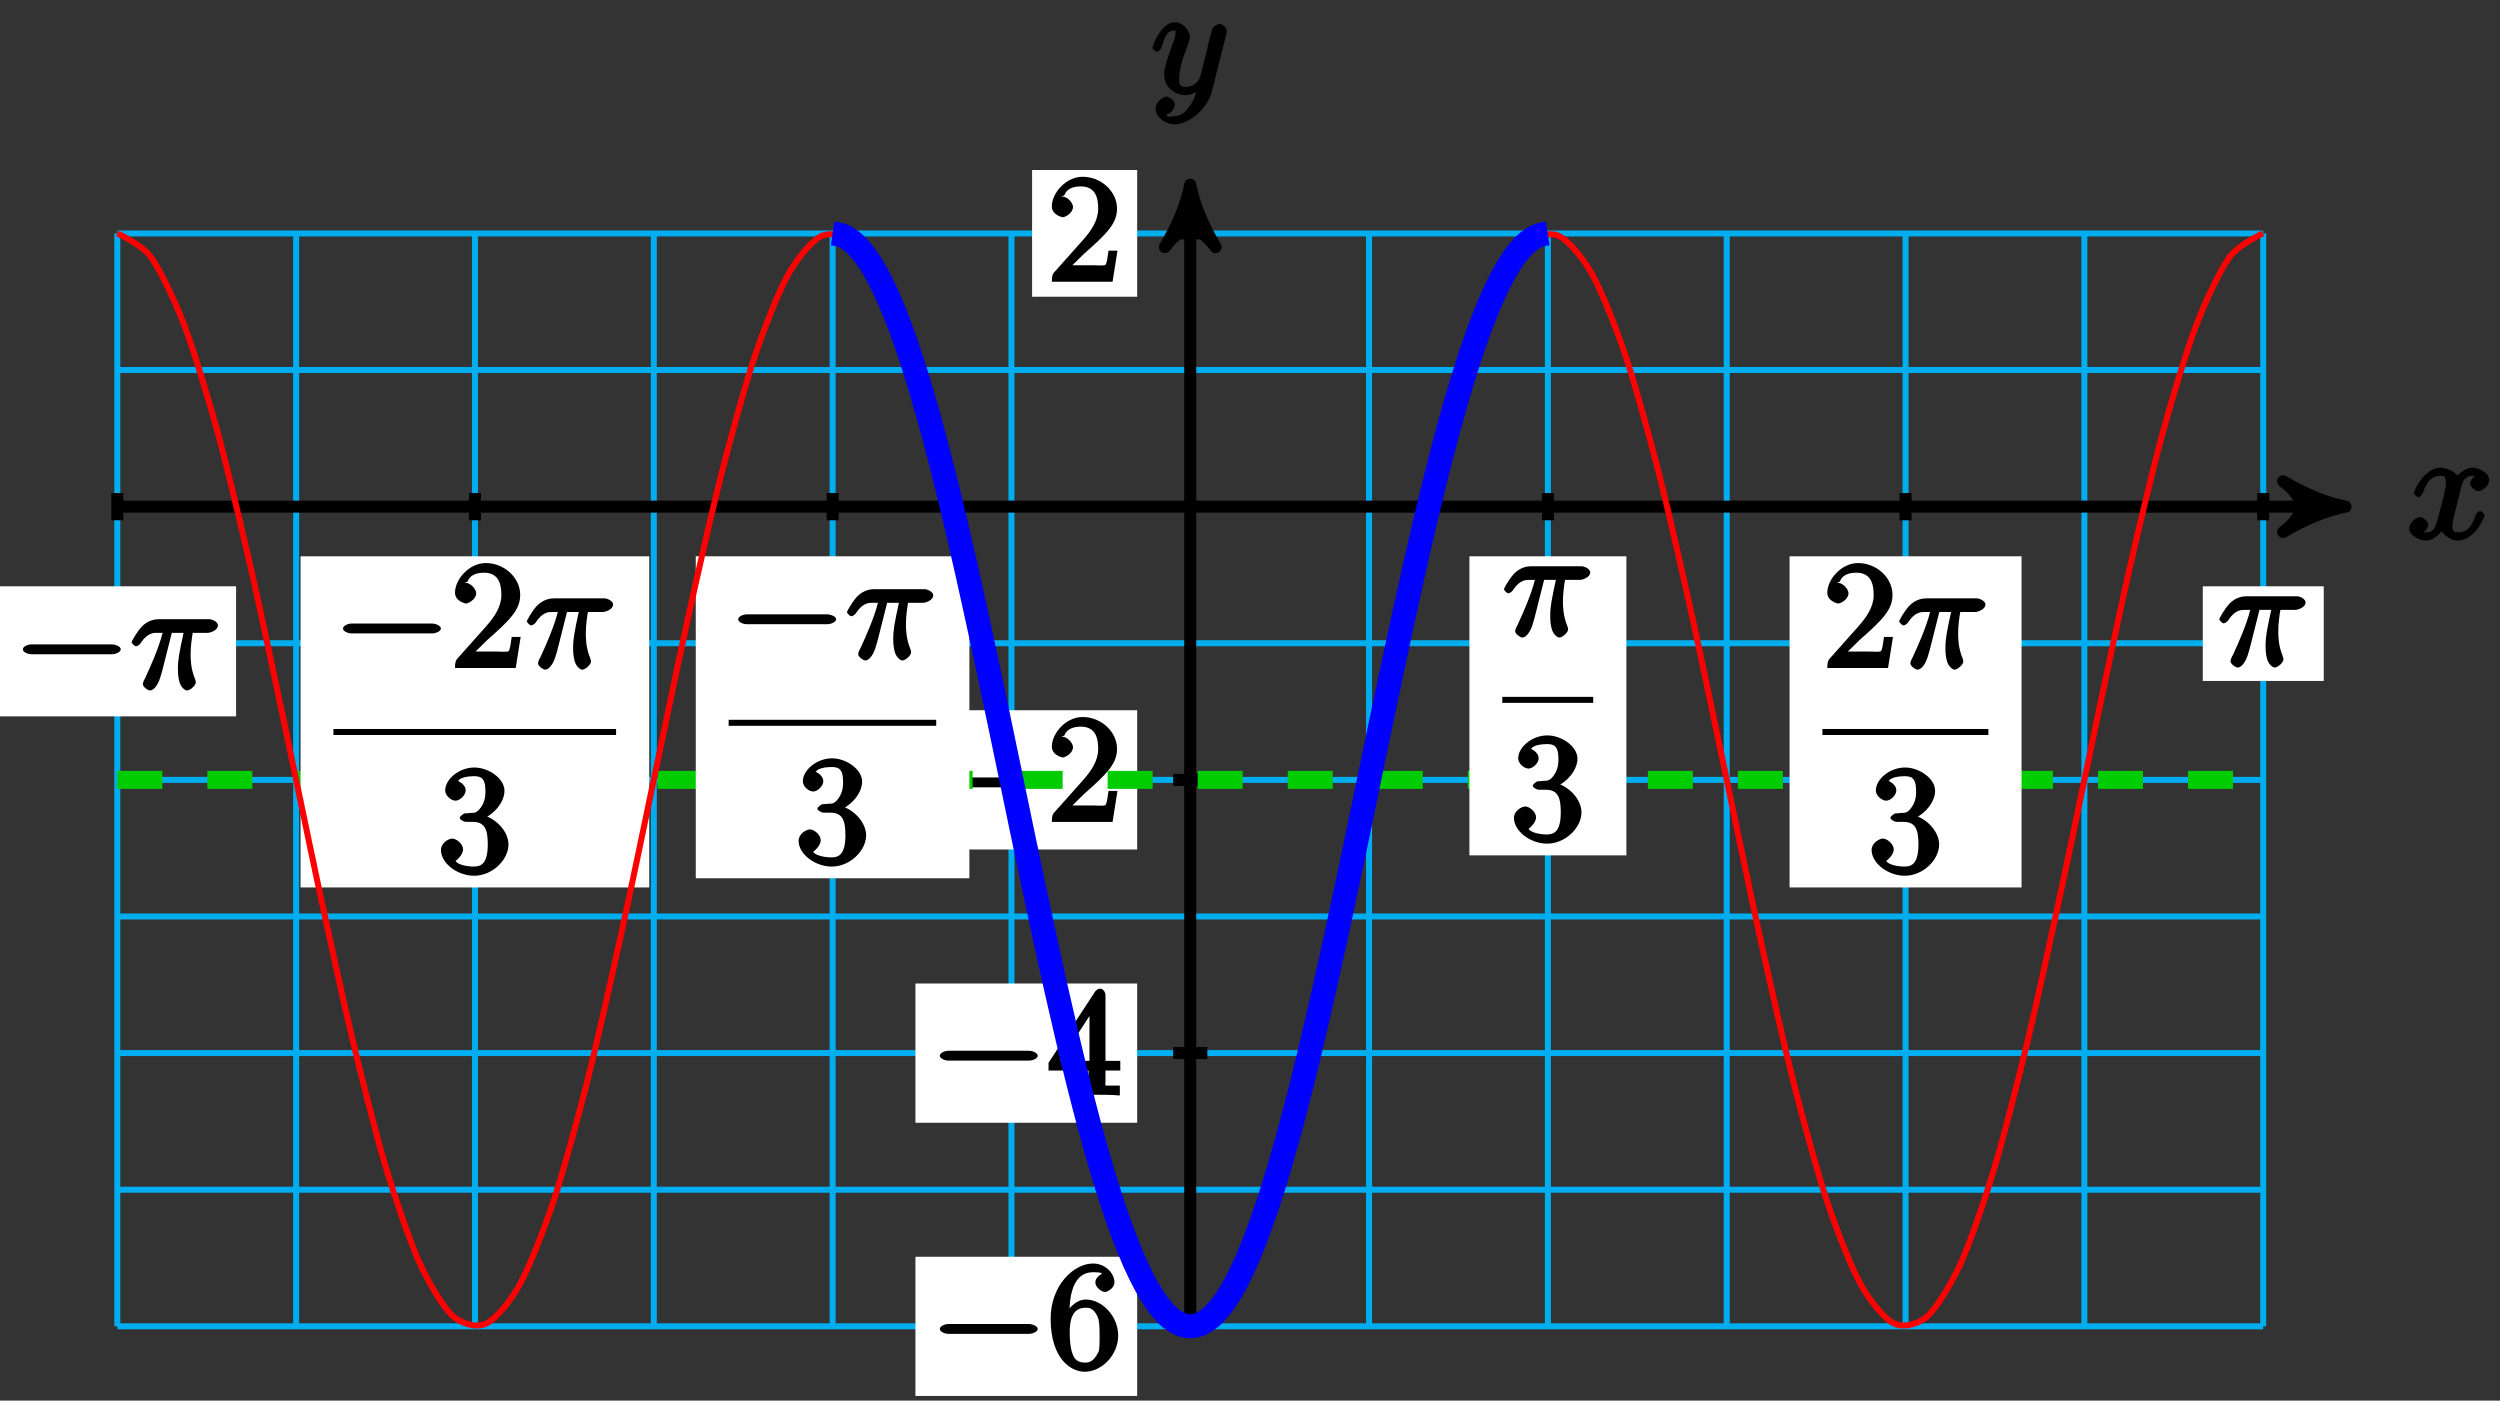 <?xml version="1.0" encoding="UTF-8"?>
<svg xmlns="http://www.w3.org/2000/svg" xmlns:xlink="http://www.w3.org/1999/xlink" width="166pt" height="93pt" viewBox="0 0 166 93" version="1.1">
<rect x="0" y="0" width="166" height="93" fill="#333333" stroke="none"/>
<defs>
<g>
<symbol overflow="visible" id="glyph0-0">
<path style="stroke:none;" d=""/>
</symbol>
<symbol overflow="visible" id="glyph0-1">
<path style="stroke:none;" d="M 3.5 -3.172 C 3.562 -3.422 3.625 -4.188 4.312 -4.188 C 4.359 -4.188 4.469 -4.234 4.688 -4.109 L 4.812 -4.391 C 4.531 -4.344 4.156 -3.922 4.156 -3.672 C 4.156 -3.516 4.453 -3.172 4.719 -3.172 C 4.938 -3.172 5.422 -3.516 5.422 -3.906 C 5.422 -4.422 4.672 -4.734 4.328 -4.734 C 3.75 -4.734 3.266 -4.156 3.297 -4.203 C 3.203 -4.469 2.5 -4.734 2.203 -4.734 C 1.172 -4.734 0.422 -3.281 0.422 -3.031 C 0.422 -2.938 0.703 -2.766 0.719 -2.766 C 0.797 -2.766 1 -2.953 1.016 -3.047 C 1.359 -4.094 1.844 -4.188 2.188 -4.188 C 2.375 -4.188 2.547 -4.25 2.547 -3.672 C 2.547 -3.375 2.375 -2.703 2 -1.312 C 1.844 -0.688 1.672 -0.438 1.234 -0.438 C 1.172 -0.438 1.062 -0.391 0.859 -0.516 L 0.734 -0.234 C 0.984 -0.297 1.375 -0.656 1.375 -0.938 C 1.375 -1.203 0.984 -1.453 0.844 -1.453 C 0.531 -1.453 0.109 -1.031 0.109 -0.703 C 0.109 -0.25 0.781 0.109 1.219 0.109 C 1.891 0.109 2.359 -0.641 2.391 -0.703 L 2.094 -0.812 C 2.219 -0.438 2.75 0.109 3.344 0.109 C 4.375 0.109 5.109 -1.328 5.109 -1.578 C 5.109 -1.688 4.859 -1.859 4.828 -1.859 C 4.734 -1.859 4.531 -1.641 4.516 -1.578 C 4.188 -0.516 3.688 -0.438 3.375 -0.438 C 2.984 -0.438 2.984 -0.594 2.984 -0.922 C 2.984 -1.141 3.047 -1.359 3.156 -1.797 Z M 3.5 -3.172 "/>
</symbol>
<symbol overflow="visible" id="glyph0-2">
<path style="stroke:none;" d="M 5.016 -3.953 C 5.047 -4.094 5.047 -4.109 5.047 -4.188 C 5.047 -4.359 4.75 -4.625 4.594 -4.625 C 4.5 -4.625 4.203 -4.516 4.109 -4.344 C 4.047 -4.203 3.969 -3.891 3.922 -3.703 C 3.859 -3.453 3.781 -3.188 3.734 -2.906 L 3.281 -1.109 C 3.234 -0.969 2.984 -0.438 2.328 -0.438 C 1.828 -0.438 1.891 -0.703 1.891 -1.078 C 1.891 -1.531 2.047 -2.156 2.391 -3.031 C 2.547 -3.438 2.594 -3.547 2.594 -3.75 C 2.594 -4.203 2.109 -4.734 1.609 -4.734 C 0.656 -4.734 0.109 -3.125 0.109 -3.031 C 0.109 -2.938 0.391 -2.766 0.406 -2.766 C 0.516 -2.766 0.688 -2.953 0.734 -3.109 C 1 -4.047 1.234 -4.188 1.578 -4.188 C 1.656 -4.188 1.641 -4.344 1.641 -4.031 C 1.641 -3.781 1.547 -3.516 1.469 -3.328 C 1.078 -2.266 0.891 -1.703 0.891 -1.234 C 0.891 -0.344 1.703 0.109 2.297 0.109 C 2.688 0.109 3.141 -0.109 3.422 -0.391 L 3.125 -0.5 C 2.984 0.016 2.922 0.391 2.516 0.922 C 2.266 1.25 2.016 1.5 1.562 1.5 C 1.422 1.5 1.141 1.641 1.031 1.406 C 0.953 1.406 1.203 1.359 1.344 1.234 C 1.453 1.141 1.594 0.906 1.594 0.719 C 1.594 0.406 1.156 0.203 1.062 0.203 C 0.828 0.203 0.312 0.531 0.312 1.016 C 0.312 1.516 0.938 2.047 1.562 2.047 C 2.578 2.047 3.781 0.984 4.062 -0.156 Z M 5.016 -3.953 "/>
</symbol>
<symbol overflow="visible" id="glyph0-3">
<path style="stroke:none;" d="M 2.641 -3.719 L 3.547 -3.719 C 3.266 -2.406 3.172 -1.969 3.172 -1.312 C 3.172 -1.156 3.172 -0.891 3.25 -0.547 C 3.344 -0.109 3.641 0.109 3.781 0.109 C 3.984 0.109 4.359 -0.234 4.359 -0.422 C 4.359 -0.484 4.359 -0.516 4.312 -0.641 C 4.016 -1.359 4.016 -2.016 4.016 -2.297 C 4.016 -2.828 4.094 -3.359 4.156 -3.719 L 5.156 -3.719 C 5.297 -3.719 5.828 -3.875 5.828 -4.219 C 5.828 -4.453 5.438 -4.625 5.25 -4.625 L 1.906 -4.625 C 1.688 -4.625 1.188 -4.578 0.75 -4.109 C 0.406 -3.719 0.094 -3.141 0.094 -3.094 C 0.094 -3.078 0.266 -2.828 0.391 -2.828 C 0.469 -2.828 0.609 -2.922 0.672 -3 C 1.156 -3.766 1.609 -3.719 1.812 -3.719 L 2.156 -3.719 C 1.891 -2.672 1.344 -1.469 1 -0.719 C 0.891 -0.531 0.844 -0.391 0.844 -0.312 C 0.844 -0.125 1.188 0.109 1.312 0.109 C 1.609 0.109 1.859 -0.328 1.984 -0.703 C 2.125 -1.156 2.125 -1.172 2.25 -1.672 L 2.766 -3.719 Z M 2.641 -3.719 "/>
</symbol>
<symbol overflow="visible" id="glyph1-0">
<path style="stroke:none;" d=""/>
</symbol>
<symbol overflow="visible" id="glyph1-1">
<path style="stroke:none;" d="M 6.562 -2.297 C 6.734 -2.297 7.125 -2.422 7.125 -2.625 C 7.125 -2.828 6.734 -2.953 6.562 -2.953 L 1.172 -2.953 C 1 -2.953 0.625 -2.828 0.625 -2.625 C 0.625 -2.422 1 -2.297 1.172 -2.297 Z M 6.562 -2.297 "/>
</symbol>
<symbol overflow="visible" id="glyph2-0">
<path style="stroke:none;" d=""/>
</symbol>
<symbol overflow="visible" id="glyph2-1">
<path style="stroke:none;" d="M 1.484 -3.422 L 1.484 -3.672 C 1.484 -6.188 2.547 -6.391 3.062 -6.391 C 3.297 -6.391 3.594 -6.375 3.625 -6.312 C 3.781 -6.312 3.203 -6.156 3.203 -5.703 C 3.203 -5.391 3.625 -5.078 3.844 -5.078 C 4 -5.078 4.469 -5.328 4.469 -5.719 C 4.469 -6.312 3.875 -6.969 3.047 -6.969 C 1.766 -6.969 0.234 -5.516 0.234 -3.312 C 0.234 -0.641 1.578 0.219 2.5 0.219 C 3.609 0.219 4.719 -0.875 4.719 -2.188 C 4.719 -3.453 3.672 -4.578 2.562 -4.578 C 1.891 -4.578 1.328 -3.906 1.141 -3.422 Z M 2.5 -0.391 C 1.875 -0.391 1.75 -0.812 1.688 -0.969 C 1.5 -1.438 1.5 -2.234 1.5 -2.406 C 1.5 -3.188 1.656 -4.031 2.547 -4.031 C 2.719 -4.031 3.047 -4.078 3.344 -3.453 L 3.297 -3.562 C 3.484 -3.203 3.484 -2.688 3.484 -2.203 C 3.484 -1.719 3.484 -1.219 3.406 -1.094 C 3.062 -0.391 2.734 -0.391 2.5 -0.391 Z M 2.5 -0.391 "/>
</symbol>
<symbol overflow="visible" id="glyph2-2">
<path style="stroke:none;" d="M 2.75 -1.797 L 2.75 -0.938 C 2.75 -0.578 2.906 -0.641 2.172 -0.641 L 1.781 -0.641 L 1.781 0.016 C 2.375 -0.031 2.891 -0.031 3.312 -0.031 C 3.734 -0.031 4.25 -0.031 4.828 0.016 L 4.828 -0.641 L 4.453 -0.641 C 3.719 -0.641 3.875 -0.578 3.875 -0.938 L 3.875 -1.641 L 4.859 -1.641 L 4.859 -2.281 L 3.875 -2.281 L 3.875 -6.656 C 3.875 -6.844 3.703 -7.078 3.531 -7.078 C 3.453 -7.078 3.297 -7.031 3.203 -6.906 L 0.094 -2.156 L 0.094 -1.641 L 2.75 -1.641 Z M 2.984 -2.281 L 0.875 -2.281 L 3.109 -5.719 L 2.812 -5.828 L 2.812 -2.281 Z M 2.984 -2.281 "/>
</symbol>
<symbol overflow="visible" id="glyph2-3">
<path style="stroke:none;" d="M 1.391 -0.812 L 2.438 -1.844 C 4 -3.219 4.641 -3.875 4.641 -4.859 C 4.641 -6 3.578 -6.969 2.359 -6.969 C 1.234 -6.969 0.312 -5.875 0.312 -5 C 0.312 -4.438 1 -4.281 1.031 -4.281 C 1.203 -4.281 1.719 -4.562 1.719 -4.969 C 1.719 -5.219 1.359 -5.656 1.016 -5.656 C 0.938 -5.656 0.922 -5.656 1.141 -5.734 C 1.281 -6.125 1.656 -6.328 2.234 -6.328 C 3.141 -6.328 3.391 -5.688 3.391 -4.859 C 3.391 -4.062 2.938 -3.406 2.391 -2.781 L 0.484 -0.641 C 0.375 -0.531 0.312 -0.406 0.312 0 L 4.344 0 L 4.672 -2.062 L 4.078 -2.062 C 4 -1.594 3.984 -1.281 3.875 -1.125 C 3.812 -1.047 3.281 -1.094 3.062 -1.094 L 1.266 -1.094 Z M 1.391 -0.812 "/>
</symbol>
<symbol overflow="visible" id="glyph2-4">
<path style="stroke:none;" d="M 2.891 -3.516 C 3.703 -3.781 4.453 -4.641 4.453 -5.422 C 4.453 -6.234 3.406 -6.969 2.453 -6.969 C 1.453 -6.969 0.516 -6.203 0.516 -5.438 C 0.516 -5.109 0.906 -4.766 1.203 -4.766 C 1.5 -4.766 1.875 -5.141 1.875 -5.438 C 1.875 -5.938 1.234 -6.094 1.391 -6.094 C 1.516 -6.312 2.047 -6.391 2.406 -6.391 C 2.828 -6.391 3.188 -6.328 3.188 -5.438 C 3.188 -5.312 3.219 -4.859 2.953 -4.422 C 2.656 -3.938 2.453 -3.953 2.203 -3.953 C 2.125 -3.938 1.891 -3.922 1.812 -3.922 C 1.734 -3.906 1.484 -3.734 1.484 -3.625 C 1.484 -3.516 1.734 -3.359 1.906 -3.359 L 2.344 -3.359 C 3.156 -3.359 3.344 -2.844 3.344 -1.859 C 3.344 -0.516 2.844 -0.391 2.406 -0.391 C 1.969 -0.391 1.344 -0.516 1.203 -0.766 C 1.219 -0.766 1.703 -1.141 1.703 -1.531 C 1.703 -1.891 1.266 -2.25 0.984 -2.25 C 0.734 -2.25 0.234 -1.938 0.234 -1.5 C 0.234 -0.594 1.344 0.219 2.438 0.219 C 3.656 0.219 4.719 -0.844 4.719 -1.859 C 4.719 -2.688 3.922 -3.625 2.891 -3.844 Z M 2.891 -3.516 "/>
</symbol>
</g>
</defs>
<g id="surface1">
<path style="fill:none;stroke-width:0.399;stroke-linecap:butt;stroke-linejoin:miter;stroke:rgb(0%,67.839%,93.729%);stroke-opacity:1;stroke-miterlimit:10;" d="M -71.243 -54.426 L 71.244 -54.426 M -71.243 -45.357 L 71.244 -45.357 M -71.243 -36.283 L 71.244 -36.283 M -71.243 -27.214 L 71.244 -27.214 M -71.243 -18.144 L 71.244 -18.144 M -71.243 -9.071 L 71.244 -9.071 M -71.243 -0.001 L 71.244 -0.001 M -71.243 9.073 L 71.244 9.073 M -71.243 18.138 L 71.244 18.138 M -71.243 -54.426 L -71.243 18.142 M -59.369 -54.426 L -59.369 18.142 M -47.495 -54.426 L -47.495 18.142 M -35.62 -54.426 L -35.62 18.142 M -23.746 -54.426 L -23.746 18.142 M -11.872 -54.426 L -11.872 18.142 M -0.001 -54.426 L -0.001 18.142 M 11.873 -54.426 L 11.873 18.142 M 23.747 -54.426 L 23.747 18.142 M 35.621 -54.426 L 35.621 18.142 M 47.496 -54.426 L 47.496 18.142 M 59.37 -54.426 L 59.37 18.142 M 71.244 -54.426 L 71.244 18.142 " transform="matrix(1,0,0,-1,79.033,33.64)"/>
<path style="fill:none;stroke-width:0.797;stroke-linecap:butt;stroke-linejoin:miter;stroke:rgb(0%,0%,0%);stroke-opacity:1;stroke-miterlimit:10;" d="M -71.243 -0.001 L 75.67 -0.001 " transform="matrix(1,0,0,-1,79.033,33.64)"/>
<path style="fill-rule:nonzero;fill:rgb(0%,0%,0%);fill-opacity:1;stroke-width:0.797;stroke-linecap:butt;stroke-linejoin:round;stroke:rgb(0%,0%,0%);stroke-opacity:1;stroke-miterlimit:10;" d="M 1.036 -0.001 C -0.261 0.261 -1.554 0.776 -3.108 1.682 C -1.554 0.519 -1.554 -0.517 -3.108 -1.684 C -1.554 -0.778 -0.261 -0.259 1.036 -0.001 Z M 1.036 -0.001 " transform="matrix(1,0,0,-1,154.706,33.64)"/>
<g style="fill:rgb(0%,0%,0%);fill-opacity:1;">
  <use xlink:href="#glyph0-1" x="159.861" y="35.785"/>
</g>
<path style="fill:none;stroke-width:0.797;stroke-linecap:butt;stroke-linejoin:miter;stroke:rgb(0%,0%,0%);stroke-opacity:1;stroke-miterlimit:10;" d="M -0.001 -54.426 L -0.001 20.337 " transform="matrix(1,0,0,-1,79.033,33.64)"/>
<path style="fill-rule:nonzero;fill:rgb(0%,0%,0%);fill-opacity:1;stroke-width:0.797;stroke-linecap:butt;stroke-linejoin:round;stroke:rgb(0%,0%,0%);stroke-opacity:1;stroke-miterlimit:10;" d="M 1.036 0.001 C -0.261 0.259 -1.553 0.779 -3.108 1.685 C -1.553 0.517 -1.553 -0.518 -3.108 -1.682 C -1.553 -0.776 -0.261 -0.26 1.036 0.001 Z M 1.036 0.001 " transform="matrix(0,-1,-1,0,79.033,13.302)"/>
<g style="fill:rgb(0%,0%,0%);fill-opacity:1;">
  <use xlink:href="#glyph0-2" x="76.412" y="6.21"/>
</g>
<path style="fill:none;stroke-width:0.797;stroke-linecap:butt;stroke-linejoin:miter;stroke:rgb(0%,0%,0%);stroke-opacity:1;stroke-miterlimit:10;" d="M 1.135 -54.426 L -1.134 -54.426 " transform="matrix(1,0,0,-1,79.033,33.64)"/>
<path style=" stroke:none;fill-rule:nonzero;fill:rgb(100%,100%,100%);fill-opacity:1;" d="M 60.785 92.691 L 75.508 92.691 L 75.508 83.449 L 60.785 83.449 Z M 60.785 92.691 "/>
<g style="fill:rgb(0%,0%,0%);fill-opacity:1;">
  <use xlink:href="#glyph1-1" x="61.78" y="90.866"/>
</g>
<g style="fill:rgb(0%,0%,0%);fill-opacity:1;">
  <use xlink:href="#glyph2-1" x="69.529" y="90.866"/>
</g>
<path style="fill:none;stroke-width:0.797;stroke-linecap:butt;stroke-linejoin:miter;stroke:rgb(0%,0%,0%);stroke-opacity:1;stroke-miterlimit:10;" d="M 1.135 -36.283 L -1.134 -36.283 " transform="matrix(1,0,0,-1,79.033,33.64)"/>
<path style=" stroke:none;fill-rule:nonzero;fill:rgb(100%,100%,100%);fill-opacity:1;" d="M 60.785 74.551 L 75.508 74.551 L 75.508 65.305 L 60.785 65.305 Z M 60.785 74.551 "/>
<g style="fill:rgb(0%,0%,0%);fill-opacity:1;">
  <use xlink:href="#glyph1-1" x="61.78" y="72.723"/>
</g>
<g style="fill:rgb(0%,0%,0%);fill-opacity:1;">
  <use xlink:href="#glyph2-2" x="69.529" y="72.723"/>
</g>
<path style="fill:none;stroke-width:0.797;stroke-linecap:butt;stroke-linejoin:miter;stroke:rgb(0%,0%,0%);stroke-opacity:1;stroke-miterlimit:10;" d="M 1.135 -18.144 L -1.134 -18.144 " transform="matrix(1,0,0,-1,79.033,33.64)"/>
<path style=" stroke:none;fill-rule:nonzero;fill:rgb(100%,100%,100%);fill-opacity:1;" d="M 60.785 56.406 L 75.508 56.406 L 75.508 47.16 L 60.785 47.16 Z M 60.785 56.406 "/>
<g style="fill:rgb(0%,0%,0%);fill-opacity:1;">
  <use xlink:href="#glyph1-1" x="61.78" y="54.578"/>
</g>
<g style="fill:rgb(0%,0%,0%);fill-opacity:1;">
  <use xlink:href="#glyph2-3" x="69.529" y="54.578"/>
</g>
<path style="fill:none;stroke-width:0.797;stroke-linecap:butt;stroke-linejoin:miter;stroke:rgb(0%,0%,0%);stroke-opacity:1;stroke-miterlimit:10;" d="M 1.135 18.142 L -1.134 18.142 " transform="matrix(1,0,0,-1,79.033,33.64)"/>
<path style=" stroke:none;fill-rule:nonzero;fill:rgb(100%,100%,100%);fill-opacity:1;" d="M 68.531 19.703 L 75.508 19.703 L 75.508 11.289 L 68.531 11.289 Z M 68.531 19.703 "/>
<g style="fill:rgb(0%,0%,0%);fill-opacity:1;">
  <use xlink:href="#glyph2-3" x="69.529" y="18.706"/>
</g>
<path style="fill:none;stroke-width:0.797;stroke-linecap:butt;stroke-linejoin:miter;stroke:rgb(0%,0%,0%);stroke-opacity:1;stroke-miterlimit:10;" d="M -71.243 0.905 L -71.243 -0.907 " transform="matrix(1,0,0,-1,79.033,33.64)"/>
<path style=" stroke:none;fill-rule:nonzero;fill:rgb(100%,100%,100%);fill-opacity:1;" d="M -0.105 47.566 L 15.676 47.566 L 15.676 38.93 L -0.105 38.93 Z M -0.105 47.566 "/>
<g style="fill:rgb(0%,0%,0%);fill-opacity:1;">
  <use xlink:href="#glyph1-1" x="0.892" y="45.74"/>
</g>
<g style="fill:rgb(0%,0%,0%);fill-opacity:1;">
  <use xlink:href="#glyph0-3" x="8.641" y="45.74"/>
</g>
<path style="fill:none;stroke-width:0.797;stroke-linecap:butt;stroke-linejoin:miter;stroke:rgb(0%,0%,0%);stroke-opacity:1;stroke-miterlimit:10;" d="M 71.244 0.905 L 71.244 -0.907 " transform="matrix(1,0,0,-1,79.033,33.64)"/>
<path style=" stroke:none;fill-rule:nonzero;fill:rgb(100%,100%,100%);fill-opacity:1;" d="M 146.266 45.215 L 154.297 45.215 L 154.297 38.93 L 146.266 38.93 Z M 146.266 45.215 "/>
<g style="fill:rgb(0%,0%,0%);fill-opacity:1;">
  <use xlink:href="#glyph0-3" x="147.262" y="44.216"/>
</g>
<path style="fill:none;stroke-width:1.196;stroke-linecap:butt;stroke-linejoin:miter;stroke:rgb(0%,79.999%,0%);stroke-opacity:1;stroke-dasharray:2.989,2.989;stroke-miterlimit:10;" d="M -71.243 -18.144 L 71.244 -18.144 " transform="matrix(1,0,0,-1,79.033,33.64)"/>
<path style="fill:none;stroke-width:0.797;stroke-linecap:butt;stroke-linejoin:miter;stroke:rgb(0%,0%,0%);stroke-opacity:1;stroke-miterlimit:10;" d="M -47.495 0.905 L -47.495 -0.907 " transform="matrix(1,0,0,-1,79.033,33.64)"/>
<path style=" stroke:none;fill-rule:nonzero;fill:rgb(100%,100%,100%);fill-opacity:1;" d="M 19.957 58.926 L 43.109 58.926 L 43.109 36.938 L 19.957 36.938 Z M 19.957 58.926 "/>
<g style="fill:rgb(0%,0%,0%);fill-opacity:1;">
  <use xlink:href="#glyph1-1" x="22.15" y="44.356"/>
</g>
<g style="fill:rgb(0%,0%,0%);fill-opacity:1;">
  <use xlink:href="#glyph2-3" x="29.9" y="44.356"/>
</g>
<g style="fill:rgb(0%,0%,0%);fill-opacity:1;">
  <use xlink:href="#glyph0-3" x="34.882" y="44.356"/>
</g>
<path style="fill:none;stroke-width:0.399;stroke-linecap:butt;stroke-linejoin:miter;stroke:rgb(0%,0%,0%);stroke-opacity:1;stroke-miterlimit:10;" d="M 163.221 -18.154 L 181.99 -18.154 " transform="matrix(1,0,0,-1,-141.082,30.45)"/>
<g style="fill:rgb(0%,0%,0%);fill-opacity:1;">
  <use xlink:href="#glyph2-4" x="29.044" y="57.931"/>
</g>
<path style="fill:none;stroke-width:0.797;stroke-linecap:butt;stroke-linejoin:miter;stroke:rgb(0%,0%,0%);stroke-opacity:1;stroke-miterlimit:10;" d="M -23.746 0.905 L -23.746 -0.907 " transform="matrix(1,0,0,-1,79.033,33.64)"/>
<path style=" stroke:none;fill-rule:nonzero;fill:rgb(100%,100%,100%);fill-opacity:1;" d="M 46.199 58.316 L 64.367 58.316 L 64.367 36.938 L 46.199 36.938 Z M 46.199 58.316 "/>
<g style="fill:rgb(0%,0%,0%);fill-opacity:1;">
  <use xlink:href="#glyph1-1" x="48.39" y="43.746"/>
</g>
<g style="fill:rgb(0%,0%,0%);fill-opacity:1;">
  <use xlink:href="#glyph0-3" x="56.139" y="43.746"/>
</g>
<path style="fill:none;stroke-width:0.399;stroke-linecap:butt;stroke-linejoin:miter;stroke:rgb(0%,0%,0%);stroke-opacity:1;stroke-miterlimit:10;" d="M 163.224 -18.153 L 177.008 -18.153 " transform="matrix(1,0,0,-1,-114.843,29.841)"/>
<g style="fill:rgb(0%,0%,0%);fill-opacity:1;">
  <use xlink:href="#glyph2-4" x="52.792" y="57.322"/>
</g>
<path style="fill:none;stroke-width:0.797;stroke-linecap:butt;stroke-linejoin:miter;stroke:rgb(0%,0%,0%);stroke-opacity:1;stroke-miterlimit:10;" d="M 47.496 0.905 L 47.496 -0.907 " transform="matrix(1,0,0,-1,79.033,33.64)"/>
<path style=" stroke:none;fill-rule:nonzero;fill:rgb(100%,100%,100%);fill-opacity:1;" d="M 118.828 58.926 L 134.23 58.926 L 134.23 36.938 L 118.828 36.938 Z M 118.828 58.926 "/>
<g style="fill:rgb(0%,0%,0%);fill-opacity:1;">
  <use xlink:href="#glyph2-3" x="121.021" y="44.356"/>
</g>
<g style="fill:rgb(0%,0%,0%);fill-opacity:1;">
  <use xlink:href="#glyph0-3" x="126.004" y="44.356"/>
</g>
<path style="fill:none;stroke-width:0.399;stroke-linecap:butt;stroke-linejoin:miter;stroke:rgb(0%,0%,0%);stroke-opacity:1;stroke-miterlimit:10;" d="M 163.221 -18.154 L 174.24 -18.154 " transform="matrix(1,0,0,-1,-42.212,30.45)"/>
<g style="fill:rgb(0%,0%,0%);fill-opacity:1;">
  <use xlink:href="#glyph2-4" x="124.04" y="57.931"/>
</g>
<path style="fill:none;stroke-width:0.797;stroke-linecap:butt;stroke-linejoin:miter;stroke:rgb(0%,0%,0%);stroke-opacity:1;stroke-miterlimit:10;" d="M 23.747 0.905 L 23.747 -0.907 " transform="matrix(1,0,0,-1,79.033,33.64)"/>
<path style=" stroke:none;fill-rule:nonzero;fill:rgb(100%,100%,100%);fill-opacity:1;" d="M 97.57 56.797 L 107.992 56.797 L 107.992 36.938 L 97.57 36.938 Z M 97.57 56.797 "/>
<g style="fill:rgb(0%,0%,0%);fill-opacity:1;">
  <use xlink:href="#glyph0-3" x="99.763" y="42.224"/>
</g>
<path style="fill:none;stroke-width:0.399;stroke-linecap:butt;stroke-linejoin:miter;stroke:rgb(0%,0%,0%);stroke-opacity:1;stroke-miterlimit:10;" d="M 163.222 -18.152 L 169.26 -18.152 " transform="matrix(1,0,0,-1,-63.47,28.319)"/>
<g style="fill:rgb(0%,0%,0%);fill-opacity:1;">
  <use xlink:href="#glyph2-4" x="100.291" y="55.799"/>
</g>
<path style="fill:none;stroke-width:0.399;stroke-linecap:butt;stroke-linejoin:miter;stroke:rgb(100%,0%,0%);stroke-opacity:1;stroke-miterlimit:10;" d="M -71.243 18.142 C -71.243 18.142 -69.634 17.427 -69.017 16.58 C -68.4 15.732 -67.408 13.65 -66.79 12.029 C -66.173 10.404 -65.181 7.135 -64.564 4.878 C -63.947 2.62 -62.959 -1.552 -62.338 -4.251 C -61.72 -6.954 -60.732 -11.672 -60.115 -14.578 C -59.494 -17.488 -58.506 -22.347 -57.889 -25.21 C -57.271 -28.077 -56.279 -32.659 -55.662 -35.236 C -55.045 -37.814 -54.053 -41.724 -53.436 -43.79 C -52.819 -45.857 -51.826 -48.755 -51.209 -50.134 C -50.592 -51.512 -49.6 -53.153 -48.983 -53.727 C -48.366 -54.297 -47.374 -54.536 -46.756 -54.251 C -46.139 -53.965 -45.147 -52.786 -44.53 -51.669 C -43.913 -50.552 -42.925 -48.056 -42.304 -46.2 C -41.686 -44.349 -40.698 -40.748 -40.077 -38.318 C -39.46 -35.889 -38.472 -31.495 -37.855 -28.698 C -37.234 -25.901 -36.245 -21.089 -35.628 -18.167 C -35.011 -15.246 -34.019 -10.434 -33.402 -7.637 C -32.785 -4.84 -31.793 -0.438 -31.175 1.991 C -30.558 4.421 -29.566 8.03 -28.949 9.885 C -28.332 11.74 -27.34 14.244 -26.723 15.365 C -26.105 16.486 -25.113 17.673 -24.496 17.962 C -23.879 18.251 -22.887 18.017 -22.27 17.451 C -21.653 16.884 -20.664 15.248 -20.043 13.873 C -19.426 12.498 -18.438 9.608 -17.821 7.541 C -17.2 5.479 -16.211 1.573 -15.594 -1.005 C -14.973 -3.579 -13.985 -8.157 -13.368 -11.024 C -12.751 -13.887 -11.759 -18.746 -11.141 -21.655 C -10.524 -24.562 -9.532 -29.284 -8.915 -31.987 C -8.298 -34.686 -7.306 -38.861 -6.689 -41.123 C -6.071 -43.384 -5.079 -46.657 -4.462 -48.282 C -3.845 -49.911 -2.853 -51.997 -2.236 -52.848 C -1.619 -53.7 -0.63 -54.422 -0.009 -54.426 C 0.608 -54.43 1.596 -53.723 2.217 -52.88 C 2.834 -52.036 3.823 -49.962 4.44 -48.341 C 5.061 -46.72 6.049 -43.458 6.666 -41.205 C 7.283 -38.947 8.275 -34.779 8.893 -32.08 C 9.51 -29.381 10.502 -24.667 11.119 -21.757 C 11.736 -18.851 12.728 -13.992 13.345 -11.125 C 13.963 -8.258 14.955 -3.673 15.572 -1.095 C 16.189 1.487 17.181 5.397 17.798 7.467 C 18.415 9.537 19.408 12.443 20.025 13.826 C 20.642 15.209 21.63 16.853 22.251 17.431 C 22.868 18.005 23.856 18.251 24.474 17.974 C 25.095 17.693 26.083 16.517 26.7 15.404 C 27.321 14.291 28.309 11.799 28.926 9.951 C 29.544 8.1 30.536 4.503 31.153 2.077 C 31.77 -0.349 32.762 -4.743 33.379 -7.536 C 33.996 -10.332 34.989 -15.144 35.606 -18.066 C 36.223 -20.988 37.215 -25.8 37.832 -28.596 C 38.449 -31.397 39.441 -35.799 40.059 -38.232 C 40.676 -40.666 41.668 -44.279 42.285 -46.138 C 42.902 -47.993 43.89 -50.505 44.511 -51.63 C 45.129 -52.755 46.117 -53.95 46.734 -54.243 C 47.355 -54.536 48.343 -54.309 48.96 -53.747 C 49.578 -53.184 50.57 -51.555 51.187 -50.184 C 51.804 -48.813 52.796 -45.923 53.413 -43.861 C 54.03 -41.802 55.023 -37.9 55.64 -35.326 C 56.257 -32.752 57.249 -28.178 57.866 -25.311 C 58.483 -22.448 59.475 -17.589 60.093 -14.683 C 60.71 -11.773 61.702 -7.051 62.319 -4.348 C 62.936 -1.645 63.924 2.534 64.545 4.799 C 65.163 7.061 66.151 10.338 66.768 11.971 C 67.389 13.6 68.377 15.693 68.994 16.548 C 69.615 17.404 71.221 18.142 71.221 18.142 " transform="matrix(1,0,0,-1,79.033,33.64)"/>
<path style="fill:none;stroke-width:1.594;stroke-linecap:butt;stroke-linejoin:miter;stroke:rgb(0%,0%,100%);stroke-opacity:1;stroke-miterlimit:10;" d="M -23.746 18.142 C -23.746 18.142 -23.211 18.064 -23.004 17.966 C -22.801 17.869 -22.469 17.634 -22.266 17.443 C -22.059 17.252 -21.727 16.865 -21.524 16.58 C -21.317 16.295 -20.985 15.756 -20.781 15.381 C -20.574 15.002 -20.242 14.326 -20.039 13.861 C -19.832 13.396 -19.504 12.576 -19.297 12.029 C -19.09 11.482 -18.762 10.533 -18.555 9.908 C -18.348 9.283 -18.02 8.217 -17.813 7.522 C -17.606 6.823 -17.278 5.647 -17.071 4.881 C -16.864 4.12 -16.536 2.846 -16.329 2.026 C -16.122 1.206 -15.793 -0.157 -15.586 -1.028 C -15.379 -1.899 -15.051 -3.337 -14.844 -4.247 C -14.637 -5.157 -14.309 -6.653 -14.102 -7.598 C -13.899 -8.539 -13.567 -10.082 -13.36 -11.047 C -13.157 -12.016 -12.825 -13.59 -12.618 -14.57 C -12.415 -15.551 -12.083 -17.14 -11.876 -18.125 C -11.673 -19.113 -11.341 -20.699 -11.138 -21.679 C -10.931 -22.663 -10.598 -24.233 -10.395 -25.202 C -10.188 -26.171 -9.856 -27.71 -9.653 -28.655 C -9.446 -29.6 -9.114 -31.096 -8.911 -32.006 C -8.704 -32.916 -8.372 -34.354 -8.169 -35.225 C -7.962 -36.096 -7.634 -37.459 -7.427 -38.279 C -7.22 -39.099 -6.892 -40.377 -6.685 -41.142 C -6.478 -41.904 -6.15 -43.083 -5.943 -43.779 C -5.736 -44.478 -5.407 -45.544 -5.2 -46.173 C -4.993 -46.798 -4.665 -47.747 -4.458 -48.294 C -4.251 -48.845 -3.923 -49.661 -3.716 -50.13 C -3.509 -50.595 -3.181 -51.274 -2.974 -51.653 C -2.771 -52.028 -2.439 -52.567 -2.232 -52.856 C -2.029 -53.141 -1.697 -53.528 -1.49 -53.723 C -1.287 -53.915 -0.955 -54.149 -0.748 -54.247 C -0.544 -54.344 -0.212 -54.426 -0.005 -54.426 C 0.198 -54.426 0.53 -54.348 0.733 -54.254 C 0.94 -54.157 1.272 -53.926 1.475 -53.735 C 1.682 -53.544 2.014 -53.161 2.217 -52.876 C 2.424 -52.591 2.756 -52.055 2.959 -51.68 C 3.166 -51.302 3.494 -50.626 3.701 -50.161 C 3.908 -49.696 4.237 -48.88 4.444 -48.333 C 4.651 -47.786 4.979 -46.841 5.186 -46.216 C 5.393 -45.591 5.721 -44.529 5.928 -43.829 C 6.135 -43.134 6.463 -41.955 6.67 -41.193 C 6.877 -40.431 7.205 -39.158 7.412 -38.338 C 7.619 -37.518 7.947 -36.158 8.154 -35.287 C 8.361 -34.416 8.689 -32.983 8.896 -32.073 C 9.1 -31.159 9.432 -29.667 9.639 -28.721 C 9.842 -27.78 10.174 -26.237 10.381 -25.268 C 10.584 -24.304 10.916 -22.73 11.123 -21.749 C 11.326 -20.769 11.658 -19.183 11.861 -18.195 C 12.068 -17.207 12.4 -15.621 12.603 -14.64 C 12.81 -13.656 13.142 -12.086 13.345 -11.117 C 13.552 -10.149 13.884 -8.61 14.088 -7.664 C 14.295 -6.719 14.627 -5.223 14.83 -4.309 C 15.037 -3.399 15.365 -1.962 15.572 -1.091 C 15.779 -0.22 16.107 1.143 16.314 1.964 C 16.521 2.788 16.849 4.065 17.056 4.827 C 17.263 5.592 17.591 6.772 17.798 7.471 C 18.005 8.17 18.333 9.237 18.54 9.865 C 18.747 10.49 19.076 11.44 19.283 11.99 C 19.49 12.541 19.818 13.361 20.025 13.826 C 20.228 14.291 20.56 14.974 20.767 15.353 C 20.97 15.732 21.302 16.271 21.509 16.56 C 21.712 16.849 22.044 17.236 22.251 17.431 C 22.454 17.623 22.786 17.861 22.993 17.959 C 23.196 18.056 23.731 18.142 23.731 18.142 " transform="matrix(1,0,0,-1,79.033,33.64)"/>
</g>
</svg>

